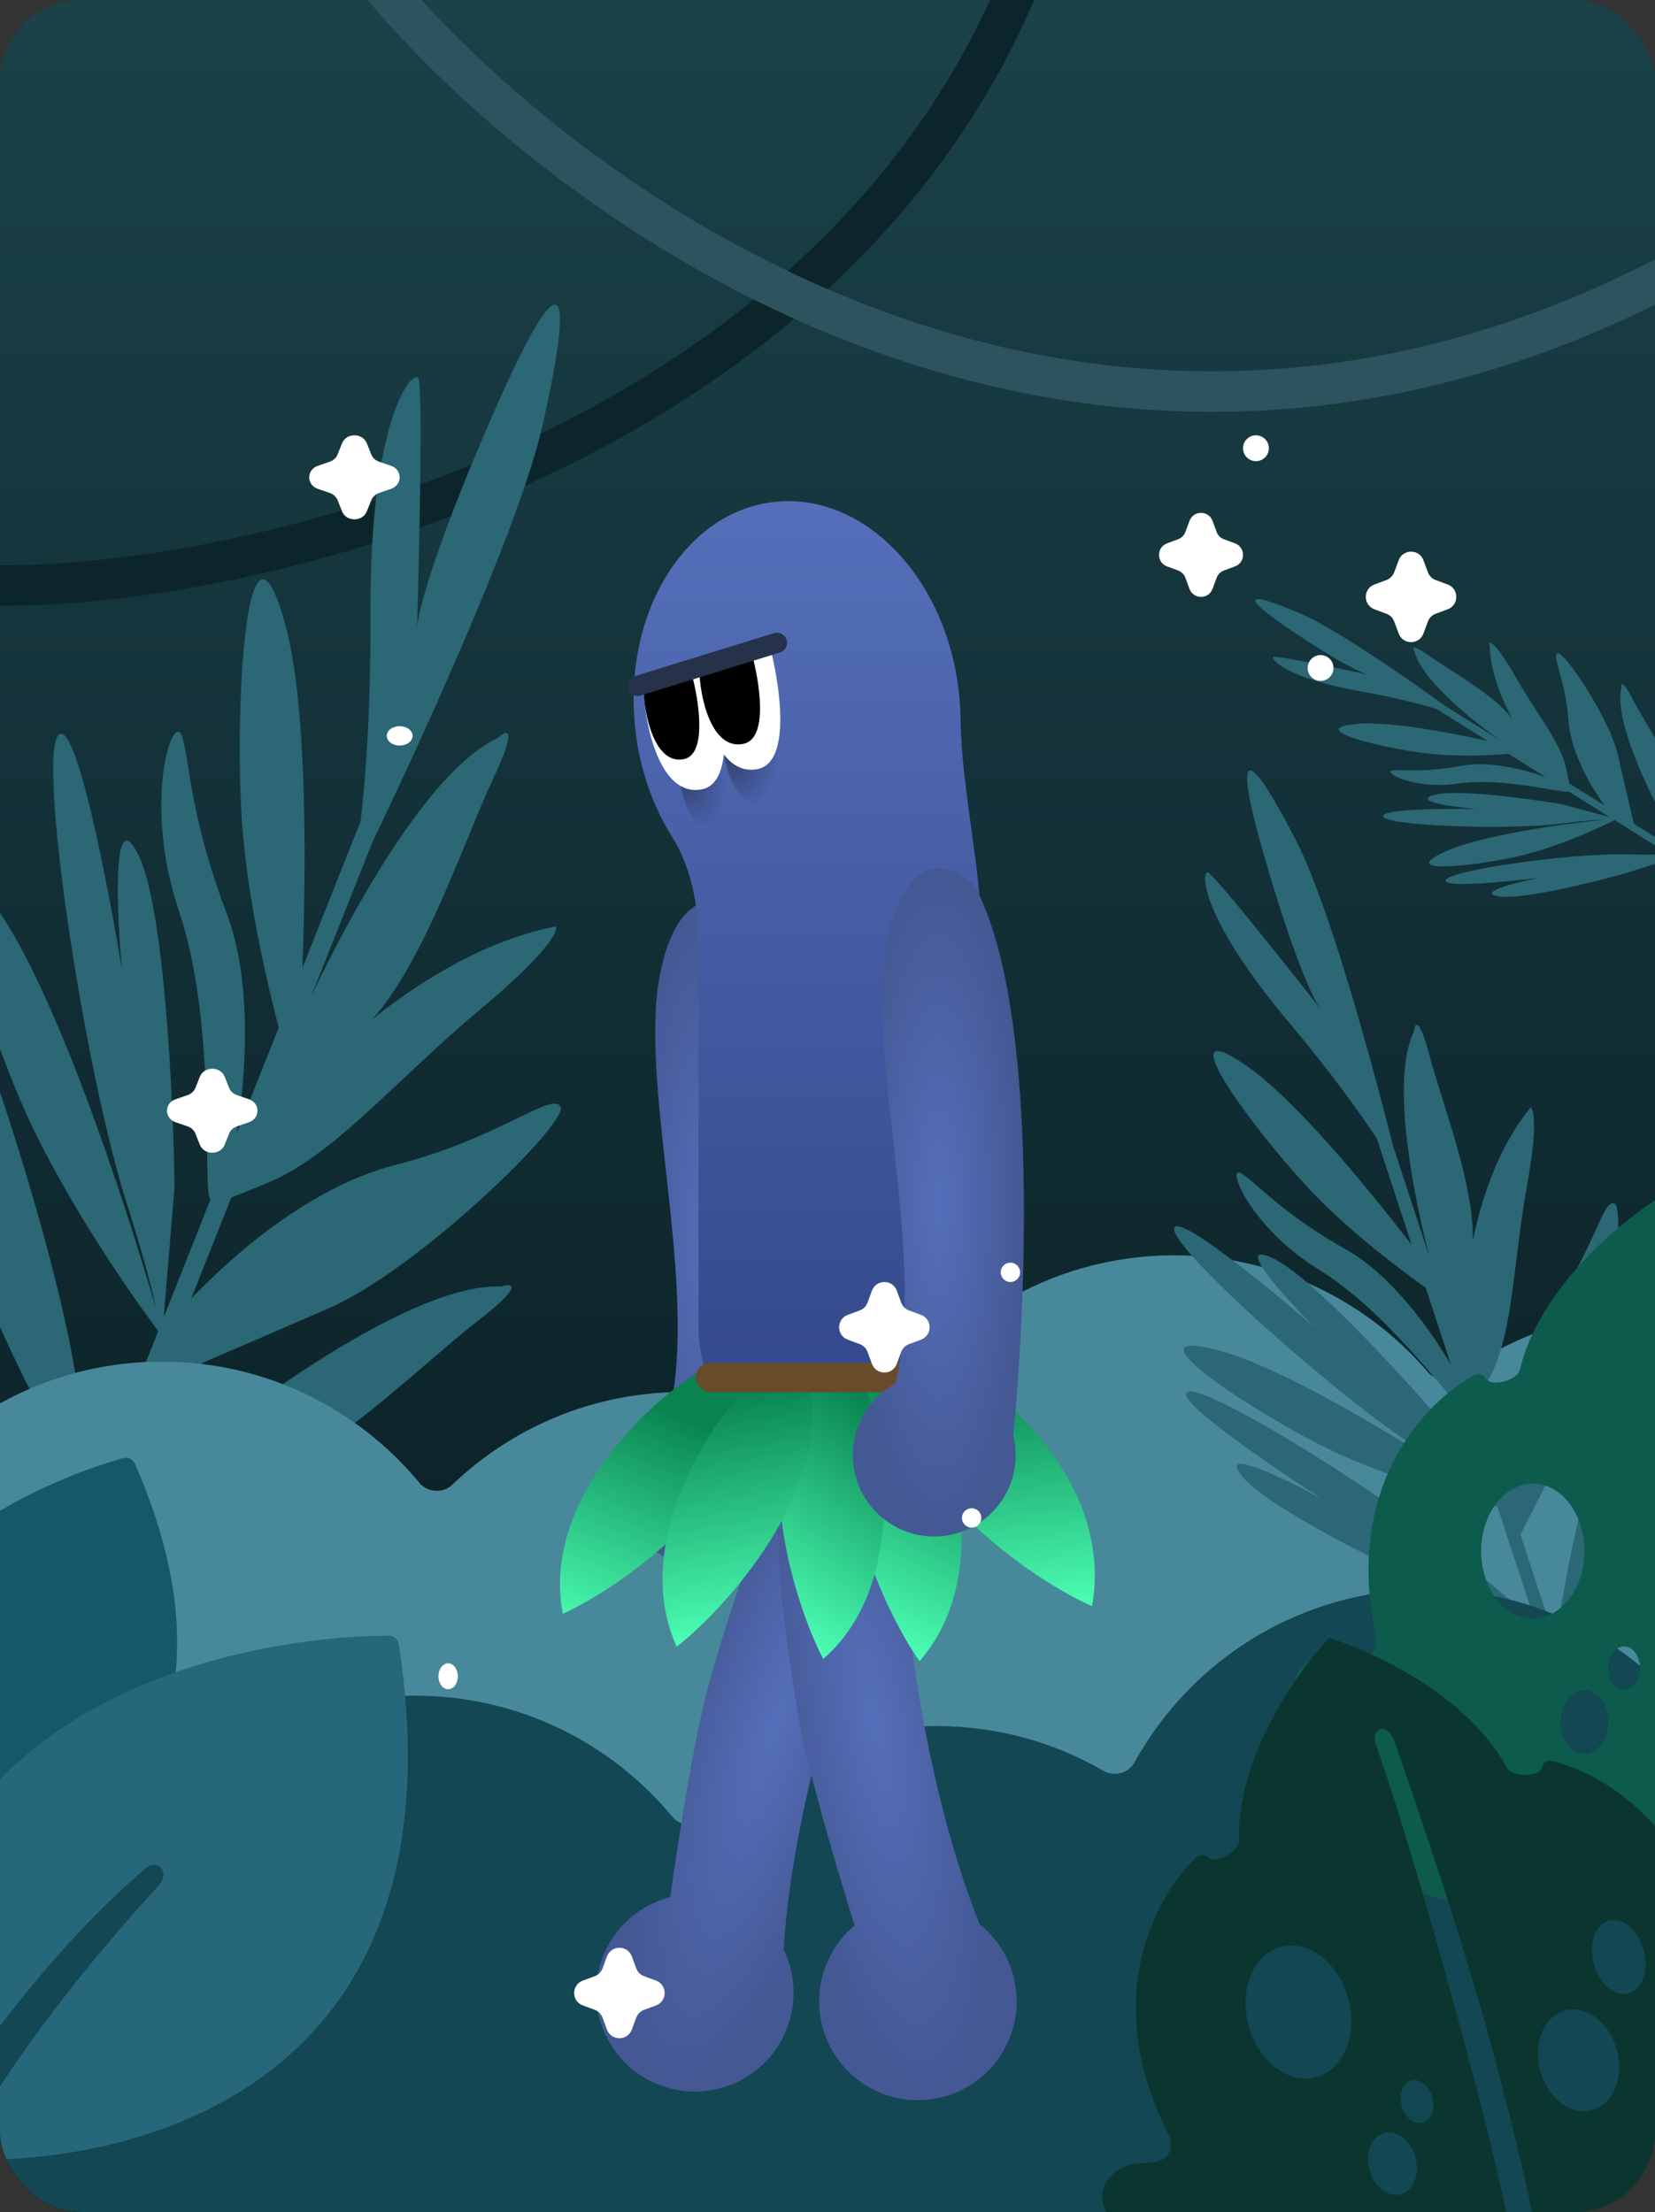 <svg width="327" height="437" viewBox="0 0 327 437" fill="none" xmlns="http://www.w3.org/2000/svg">
<rect x="0" y="0" width="327" height="437" fill="#333333" stroke="none"/>
<g clip-path="url(#clip0_130_4156)">
<rect width="327" height="437" rx="16" fill="url(#paint0_linear_130_4156)"/>
<path d="M-6.5 115.5C43.333 118.167 164.1 91.2 202.5 -6" stroke="#0C252B" stroke-width="8"/>
<path d="M72 -7C112.833 44.167 226.2 125.3 353 40.5" stroke="#2D545E" stroke-width="8"/>
<path fill-rule="evenodd" clip-rule="evenodd" d="M82.623 74.663C83.591 75.922 82.876 108.141 82.398 124.114C82.49 121.243 85.601 108.849 97.333 82.007C112.034 48.372 113.321 57.202 107.148 84.22C102.836 103.097 85.086 142.434 73.559 166.428L61.559 196.653C70.765 177.366 85.541 151.651 98.354 145.823C100.125 144.097 102.421 143.288 97.434 153.855C95.952 156.995 94.322 160.968 92.531 165.333L92.53 165.334L92.53 165.334C87.533 177.511 81.287 192.735 73.541 201.384C84.024 193.008 96.591 185.615 109.832 183.021C110.365 183.883 108.131 188.361 94.93 199.382C89.443 203.964 84.391 208.706 79.614 213.19L79.614 213.19L79.614 213.19L79.614 213.191C70.028 222.19 61.547 230.151 52.864 233.695C52.239 233.95 51.639 234.196 51.064 234.432L51.064 234.432C48.93 235.307 47.141 236.04 45.711 236.573L37.793 256.515C38.204 256.067 38.636 255.63 39.091 255.205C39.217 255.083 39.407 254.893 39.659 254.641L39.661 254.639C43.266 251.032 59.396 234.893 78.215 230.12C88.724 227.454 96.666 223.606 102.099 220.974L102.099 220.974C107.078 218.562 109.948 217.171 110.751 218.65C112.432 221.741 82.666 250.806 64.87 258.51C51.093 264.474 37.074 270.529 31.228 273.052L19.866 301.671L32.285 291.434C47.202 278.69 81.412 253.397 98.917 254.177C101.279 253.444 103.692 253.765 94.449 260.915C91.704 263.039 88.446 265.839 84.868 268.914L84.868 268.915C73.39 278.78 58.612 291.482 46.836 293.822C37.144 295.748 26.078 300.437 18.982 303.897L5.501 337.853L2.075 336.492L17.75 297.01L4.971 272.73C-2.704 256.993 -18.075 222.605 -18.165 210.946C-18.255 199.287 -9.453 218.66 -5.04 229.804C-10.165 213.535 -19.285 181.342 -14.766 182.716C-9.118 184.434 10.469 243.792 14.835 271.156C16.158 279.445 17.219 284.967 17.956 288.799C18.395 291.084 18.719 292.768 18.913 294.08L31.267 262.962C24.439 253.831 11.262 234.433 4.023 217.38C-5.653 194.588 -16.353 157.231 -0.582 179.517C10.919 195.769 24.197 235.755 30.849 258.583C29.852 253.949 28.049 247.152 24.967 237.489C16.546 211.089 7.312 149.269 11.582 145.192C14.998 141.931 21.348 174.783 24.096 191.616C23.019 179.679 22.157 158.417 27.326 168.868C32.495 179.32 34.252 216.946 34.484 234.453L32.364 260.201L41.544 237.078C41.537 237.013 41.54 236.941 41.551 236.861C41.507 236.788 41.463 236.704 41.42 236.608C41.011 235.691 40.973 232.206 40.918 227.181C40.791 215.499 40.572 195.496 35.392 180.103C27.983 158.089 34.277 140.216 35.957 145.485C36.472 147.098 36.806 149.168 37.235 151.829C38.206 157.858 39.668 166.92 44.829 180.575C49.959 194.148 48.587 212.996 46.738 223.996L55.072 203.003C51.968 191.096 48.436 174.55 47.688 160.454C46.377 135.721 49.096 96.933 56.332 123.259C60.495 138.405 60.635 167.829 59.745 191.233L71.262 162.223C72.34 152.88 73.268 139.24 73.191 121.368C73.024 82.731 81.414 73.089 82.623 74.663Z" fill="#2B6774"/>
<path fill-rule="evenodd" clip-rule="evenodd" d="M-182 325V407C-182 409.209 -180.209 411 -178 411H-96H434H516C518.209 411 520 409.209 520 407V325V316.245C520 316.11 519.89 316 519.755 316C519.63 316 519.525 315.904 519.512 315.78C514.911 272.619 478.382 239 434 239C407.912 239 384.538 250.616 368.766 268.957C367.353 270.601 364.914 270.926 363.1 269.739C352.726 262.948 340.324 259 327 259C312.43 259 298.963 263.721 288.045 271.717C286.199 273.068 283.589 272.768 282.099 271.032C269.995 256.932 252.041 248 232 248C207.095 248 185.412 261.795 174.174 282.16C172.981 284.323 170.188 285.098 168.051 283.859C158.332 278.225 147.043 275 135 275C117.303 275 101.232 281.965 89.381 293.304C87.527 295.077 84.489 294.901 82.853 292.926C70.746 278.31 52.461 269 32 269C14.769 269 -0.919 275.603 -12.674 286.417C-14.817 288.389 -18.383 287.804 -19.732 285.223C-34.09 257.75 -62.855 239 -96 239C-140.382 239 -176.911 272.619 -181.512 315.78C-181.525 315.904 -181.63 316 -181.755 316C-181.89 316 -182 316.11 -182 316.245V325Z" fill="#48889B"/>
<path fill-rule="evenodd" clip-rule="evenodd" d="M238.654 172.362C239.747 172.608 253.918 190.406 260.876 199.286C259.629 197.687 255.716 189.559 249.95 169.699C242.726 144.813 247.413 149.021 256.274 166.464C262.464 178.651 270.612 208.006 275.201 226.229L282.35 248.046C278.628 233.425 275.023 212.801 279.34 203.85C279.52 202.114 280.4 200.637 282.47 208.623C283.085 210.995 283.996 213.887 284.997 217.064L284.997 217.064C287.789 225.927 291.28 237.007 290.987 245.198C292.888 235.918 296.364 226.23 302.373 218.839C303.052 219.066 303.863 222.505 301.684 234.447C300.777 239.412 300.18 244.266 299.615 248.857L299.615 248.857C298.482 258.07 297.48 266.22 294.372 272.066C294.148 272.486 293.934 272.891 293.728 273.279L293.728 273.279L293.728 273.279C292.966 274.718 292.327 275.924 291.792 276.859L296.509 291.252C296.529 290.824 296.566 290.392 296.62 289.955C296.634 289.832 296.651 289.642 296.674 289.391C297 285.806 298.456 269.764 306.506 258.671C311.002 252.477 313.571 246.801 315.328 242.919C316.938 239.361 317.867 237.31 318.971 237.749C321.279 238.666 318.267 267.88 312.096 280.1C307.319 289.56 302.451 299.178 300.42 303.188L307.189 323.845L309.3 312.681C311.632 299.028 318.758 269.852 328.605 262.365C329.554 260.9 331.008 259.984 329.226 268.039C328.697 270.431 328.195 273.422 327.644 276.707C325.876 287.244 323.601 300.811 318.271 307.401C313.884 312.825 310.001 320.368 307.716 325.451L315.747 349.96L313.274 350.77L303.935 322.273L286.033 314.879C274.76 309.811 250.884 298.104 245.567 291.821C240.25 285.538 253.778 292.069 261.207 296.119C251.076 289.611 231.583 276.271 234.655 274.974C238.495 273.354 275.939 296.698 290.672 309.567C295.135 313.466 298.206 315.981 300.337 317.727C301.608 318.768 302.544 319.535 303.242 320.158L295.882 297.698C288.053 295.83 272.141 291.264 260.509 285.286C244.963 277.296 222.279 261.869 240.903 266.83C254.484 270.448 279.754 286.136 293.677 295.512C291.042 293.45 286.994 290.577 280.955 286.729C264.458 276.215 231.517 246.857 231.99 242.716C232.37 239.404 250.658 254.353 259.755 262.241C253.777 256.253 243.702 245.111 251.228 248.444C258.754 251.777 276.709 271.391 284.745 280.782L295.229 295.705L289.76 279.016C289.727 278.983 289.696 278.943 289.667 278.894C289.609 278.875 289.547 278.849 289.481 278.816C288.845 278.504 287.249 276.631 284.949 273.93C279.601 267.652 270.444 256.901 260.679 250.893C246.713 242.301 242.052 229.763 245.343 231.861C246.352 232.503 247.468 233.475 248.903 234.725L248.903 234.725C252.154 237.555 257.041 241.81 266.011 246.885C274.926 251.929 282.699 262.771 286.666 269.573L281.701 254.421C274.637 249.365 265.245 241.987 258.47 234.679C246.583 221.857 230.532 199.591 246.352 210.599C255.453 216.933 268.824 232.83 278.917 245.926L272.056 224.987C268.418 219.433 262.759 211.615 254.641 201.956C237.093 181.076 237.286 172.055 238.654 172.362Z" fill="#2B6774"/>
<path fill-rule="evenodd" clip-rule="evenodd" d="M251.637 129.778C252.178 129.5 264.26 131.979 270.242 133.255C269.167 133.023 264.714 131.002 255.412 124.743C243.755 116.9 247.168 117.021 256.918 121.199C263.73 124.117 277.325 133.499 285.569 139.486L296.127 146.077C289.496 141.288 280.826 133.96 279.511 128.736C278.982 127.95 278.835 127.03 282.472 129.633C283.552 130.406 284.936 131.293 286.457 132.266L286.457 132.267L286.458 132.267C290.7 134.984 296.004 138.38 298.729 141.89C296.294 137.368 294.373 132.129 294.304 126.965C294.665 126.824 296.198 127.972 299.443 133.699C300.791 136.079 302.23 138.307 303.591 140.413C306.322 144.64 308.738 148.379 309.477 151.892C309.53 152.144 309.582 152.386 309.631 152.618L309.631 152.62L309.631 152.62C309.814 153.484 309.968 154.208 310.07 154.783L317.036 159.132C316.895 158.947 316.76 158.754 316.631 158.553C316.594 158.497 316.535 158.412 316.458 158.3C315.347 156.695 310.376 149.514 309.87 142.101C309.587 137.961 308.683 134.706 308.064 132.48C307.498 130.44 307.171 129.264 307.783 129.063C309.062 128.642 317.964 141.844 319.644 149.073C320.945 154.67 322.263 160.364 322.812 162.738L332.809 168.979L329.806 163.601C326.031 157.11 318.854 142.494 320.348 135.956C320.234 135.016 320.52 134.13 322.579 138.1C323.19 139.28 324.021 140.698 324.933 142.256L324.933 142.256L324.934 142.257L324.934 142.257C327.861 147.255 331.63 153.691 331.703 158.286C331.764 162.067 332.77 166.556 333.586 169.465L345.447 176.87L344.7 178.067L330.909 169.456L320.89 172.603C314.438 174.413 300.435 177.842 296.039 177.076C291.643 176.31 299.541 174.325 304.04 173.428C297.563 174.241 284.815 175.467 285.643 173.86C286.677 171.851 310.371 168.548 320.974 168.781C324.186 168.851 326.338 168.83 327.831 168.816C328.722 168.807 329.378 168.801 329.885 168.817L319.015 162.031C315.109 163.976 306.901 167.607 299.984 169.163C290.738 171.243 275.938 172.709 285.411 168.299C292.319 165.084 308.286 162.827 317.338 161.888C315.525 161.946 312.842 162.158 308.992 162.656C298.474 164.016 274.563 163.252 273.321 161.365C272.327 159.855 285.133 159.717 291.66 159.837C287.091 159.424 279.026 158.29 283.316 157.061C287.606 155.832 301.894 157.751 308.502 158.864L318.051 161.429L309.974 156.386C309.949 156.384 309.922 156.378 309.893 156.368C309.862 156.38 309.828 156.391 309.789 156.4C309.416 156.491 308.101 156.267 306.205 155.943C301.797 155.189 294.251 153.9 288.099 154.794C279.302 156.074 273.004 152.478 275.103 152.207C275.746 152.124 276.548 152.14 277.579 152.161C279.916 152.209 283.429 152.28 288.924 151.273C294.387 150.273 301.389 152.082 305.404 153.533L298.072 148.955C293.375 149.307 286.903 149.502 281.544 148.816C272.141 147.614 257.723 143.929 268.132 143.01C274.12 142.482 285.209 144.448 293.96 146.388L283.827 140.062C280.383 139.015 275.311 137.73 268.576 136.533C254.017 133.945 250.962 130.125 251.637 129.778Z" fill="#2B6774"/>
<path fill-rule="evenodd" clip-rule="evenodd" d="M-131.755 382C-131.63 382 -131.525 381.904 -131.512 381.78C-126.911 338.619 -90.382 305 -46 305C-12.855 305 15.91 323.75 30.268 351.223C31.617 353.804 35.183 354.389 37.327 352.417C49.081 341.603 64.769 335 82 335C102.461 335 120.747 344.31 132.853 358.926C134.489 360.901 137.527 361.077 139.381 359.304C151.232 347.965 167.303 341 185 341C197.043 341 208.332 344.225 218.051 349.859C220.188 351.098 222.981 350.323 224.174 348.16C235.412 327.795 257.095 314 282 314C318.451 314 348 343.549 348 380C348 380.664 347.99 381.326 347.971 381.985C347.97 381.993 347.977 382 347.985 382C347.993 382 348 382.007 348 382.015V473C348 475.209 346.209 477 344 477H-46H-128C-130.209 477 -132 475.209 -132 473V391V382.245C-132 382.11 -131.89 382 -131.755 382Z" fill="#124753"/>
<path fill-rule="evenodd" clip-rule="evenodd" d="M154.839 385.155C155.932 366.871 162.192 332.248 181.77 289.997C184.507 282.374 186.935 267.372 174.75 268.355C159.518 269.583 144.686 315.525 139.829 333.618C137.248 343.232 134.472 360.325 132.407 374.795C126.014 376.452 120.618 381.315 118.589 388.105C115.502 398.433 121.372 409.308 131.7 412.394C142.027 415.481 152.902 409.611 155.989 399.283C157.447 394.403 156.906 389.4 154.839 385.155Z" fill="url(#paint1_radial_130_4156)"/>
<path fill-rule="evenodd" clip-rule="evenodd" d="M148.198 182.431C144.505 176.628 133.85 173.411 130.263 193.244C128.461 203.207 129.981 216.918 131.572 231.262C133.462 248.307 135.451 266.246 132.082 279.852C127.071 282.578 123.669 287.889 123.669 293.995C123.669 302.881 130.872 310.084 139.758 310.084C148.643 310.084 155.846 302.881 155.846 293.995C155.846 292.643 155.679 291.329 155.365 290.074C158.182 260.843 160.064 205.965 148.198 182.431Z" fill="url(#paint2_radial_130_4156)"/>
<path fill-rule="evenodd" clip-rule="evenodd" d="M193.563 380.156C186.717 363.167 177.537 329.201 177.123 282.637C176.33 274.576 172.096 259.981 161.506 266.09C148.27 273.726 154.554 321.593 157.918 340.022C159.706 349.814 164.522 366.448 168.856 380.407C163.79 384.644 160.998 391.35 162.074 398.355C163.71 409.009 173.674 416.319 184.328 414.683C194.982 413.046 202.292 403.083 200.656 392.429C199.883 387.394 197.25 383.106 193.563 380.156Z" fill="url(#paint3_radial_130_4156)"/>
<path fill-rule="evenodd" clip-rule="evenodd" d="M194 186C194 172.06 189.967 155.98 189.792 142.041C189.771 140.372 189.671 138.68 189.488 136.973C187.045 114.187 170.741 97.25 153.071 99.145C135.401 101.039 123.058 121.046 125.5 143.833C126.367 151.92 128.98 159.27 132.78 165.303C136.562 171.306 138 178.905 138 186V262C138 277.464 150.536 290 166 290C181.464 290 194 277.464 194 262V186Z" fill="url(#paint4_linear_130_4156)"/>
<path d="M215.779 317.304C219.825 294.184 199.724 276.335 190.927 271.851L176.495 273.204C177.947 294.24 204.462 312.403 215.779 317.304Z" fill="url(#paint5_linear_130_4156)"/>
<path d="M181.672 328.168C197.199 310.513 187.245 280.9 182.082 272.477L171.361 271.541C161.613 290.283 174.577 318.074 181.672 328.168Z" fill="url(#paint6_linear_130_4156)"/>
<path d="M162.657 327.76C180.366 312.295 174.384 281.631 170.371 272.604L159.865 270.27C147.742 287.57 156.947 316.822 162.657 327.76Z" fill="url(#paint7_linear_130_4156)"/>
<path d="M111.21 318.832C106.708 295.755 130.241 275.206 138.948 270.538L148.677 275.138C147.64 296.237 122.428 313.695 111.21 318.832Z" fill="url(#paint8_linear_130_4156)"/>
<path d="M133.7 325.315C123.991 303.902 142.143 278.474 149.536 271.922L160.065 274.151C163.928 294.919 143.429 317.727 133.7 325.315Z" fill="url(#paint9_linear_130_4156)"/>
<rect x="137.429" y="269.26" width="56.969" height="5.802" rx="2.901" fill="#684C2A"/>
<path fill-rule="evenodd" clip-rule="evenodd" d="M193.034 175.894C189.342 170.091 178.686 166.874 175.1 186.707C173.298 196.67 174.818 210.381 176.409 224.725C178.299 241.77 180.288 259.709 176.919 273.315C171.907 276.041 168.506 281.352 168.506 287.458C168.506 296.344 175.709 303.547 184.594 303.547C193.48 303.547 200.683 296.344 200.683 287.458C200.683 286.106 200.516 284.792 200.202 283.537C203.018 254.307 204.9 199.428 193.034 175.894Z" fill="url(#paint10_radial_130_4156)"/>
<path d="M153.342 145L143 147.197C143 151.736 145.433 159.937 151.719 158.912C156.748 158.092 154.896 149.296 153.342 145Z" fill="url(#paint11_radial_130_4156)"/>
<path d="M142.618 148L134 150.452C134 155.518 136.028 164.671 141.266 163.527C145.457 162.612 143.913 152.794 142.618 148Z" fill="url(#paint12_radial_130_4156)"/>
<path fill-rule="evenodd" clip-rule="evenodd" d="M-27.494 374.258C-26.46 376.757 -22.932 376.521 -22.058 373.962C-18.14 362.486 -12.198 348.113 -4.711 336.096C-2.86 333.126 -0.035 335.187 -1.596 338.318C-7.793 350.748 -14.043 365.68 -16.825 377.289C-17.324 379.371 -15.444 381.154 -13.385 380.563C15.102 372.397 51.663 346.365 26.68 289.209C26.29 288.317 25.308 287.807 24.371 288.069C-3.616 295.891 -48.732 322.963 -27.494 374.258Z" fill="#145969"/>
<path fill-rule="evenodd" clip-rule="evenodd" d="M-17.54 416.273C-17.135 418.947 -13.664 419.592 -12.175 417.335C-2.282 402.336 12.598 382.847 28.653 369.228C31.322 366.965 33.678 369.977 31.307 372.551C17.844 387.169 2.08 407.016 -6.108 422.597C-7.104 424.493 -5.745 426.706 -3.604 426.694C35.087 426.479 91.396 406.462 78.79 324.845C78.641 323.883 77.831 323.134 76.857 323.14C38.74 323.385 -28.71 342.452 -17.54 416.273Z" fill="#26677B"/>
<path fill-rule="evenodd" clip-rule="evenodd" d="M328.052 236.744C337.107 242.577 351.584 255.453 355.134 270.515C355.61 272.532 360.825 273.975 361.846 272.173C362.301 271.37 363.293 271.045 364.102 271.49C374.166 277.03 389.686 293.57 383.691 322.518C383.171 325.031 384.225 327.617 386.791 327.554C387.81 327.53 389.003 327.384 390.371 327.064C395.004 325.979 400.13 328.784 399.601 333.513C396.851 358.073 381.676 388.138 336.06 371.668C337.394 358.698 337.919 343.357 337.968 327.954C338.051 301.989 336.216 276.169 335.013 259.664C334.913 258.287 334.277 256.553 332.9 256.653C331.523 256.753 331.273 258.347 331.374 259.724C332.569 276.128 333.051 302.123 332.968 327.938C332.921 342.854 332.421 357.455 331.224 369.793C331.192 369.78 331.16 369.766 331.128 369.753L327.71 368.511L324.292 369.911C274.828 390.42 258.666 359.095 255.819 333.67C255.29 328.942 260.416 326.137 265.049 327.222C266.417 327.542 267.61 327.687 268.629 327.712C271.195 327.774 272.249 325.189 271.729 322.675C265.734 293.728 281.254 277.188 291.318 271.648C292.127 271.203 293.119 271.528 293.574 272.331C294.595 274.133 299.811 272.69 300.286 270.673C303.836 255.611 318.313 242.735 327.369 236.901L327.834 236.604L328.052 236.744ZM313.055 306.432C313.055 313.798 308.489 319.769 302.856 319.769C297.223 319.769 292.656 313.798 292.656 306.432C292.656 299.065 297.223 293.094 302.856 293.094C308.489 293.094 313.055 299.065 313.055 306.432ZM313.055 346.445C315.655 346.445 317.763 343.635 317.763 340.168C317.763 336.702 315.655 333.892 313.055 333.892C310.456 333.892 308.348 336.702 308.348 340.168C308.348 343.635 310.456 346.445 313.055 346.445ZM361.699 329.969C361.699 335.602 358.186 340.168 353.853 340.168C349.52 340.168 346.007 335.602 346.007 329.969C346.007 324.336 349.52 319.769 353.853 319.769C358.186 319.769 361.699 324.336 361.699 329.969ZM320.901 333.892C322.634 333.892 324.039 331.96 324.039 329.577C324.039 327.193 322.634 325.261 320.901 325.261C319.168 325.261 317.763 327.193 317.763 329.577C317.763 331.96 319.168 333.892 320.901 333.892ZM371.898 312.316C371.898 316.432 369.615 319.769 366.799 319.769C363.982 319.769 361.699 316.432 361.699 312.316C361.699 308.199 363.982 304.862 366.799 304.862C369.615 304.862 371.898 308.199 371.898 312.316Z" fill="#0D5B4D"/>
<path fill-rule="evenodd" clip-rule="evenodd" d="M262.844 323.663C273.1 326.953 290.417 335.644 297.744 349.274C298.725 351.099 304.136 351.144 304.656 349.138C304.888 348.245 305.762 347.674 306.658 347.895C317.814 350.641 337.086 362.601 338.787 392.113C338.935 394.676 340.623 396.901 343.085 396.176C344.063 395.888 345.178 395.439 346.416 394.776C350.61 392.529 356.288 393.912 357 398.616C360.701 423.051 353.825 456.02 305.501 451.917C303.432 439.044 299.969 424.09 296.03 409.199C289.39 384.097 280.933 359.631 275.5 344C275.047 342.696 273.984 341.186 272.679 341.639C271.375 342.092 271.547 343.696 272 345C277.4 360.536 284.594 385.52 291.196 410.477C295.01 424.898 298.306 439.13 300.343 451.357C300.309 451.353 300.275 451.348 300.241 451.344L296.618 451.029L293.678 453.265C251.208 485.878 227.489 459.804 218.159 435.982C216.424 431.552 220.65 427.516 225.405 427.364C226.809 427.319 227.999 427.151 228.99 426.911C231.485 426.307 231.834 423.537 230.681 421.244C217.398 394.835 228.108 374.841 236.396 366.885C237.062 366.246 238.104 366.303 238.752 366.961C240.205 368.437 244.868 365.693 244.806 363.623C244.336 348.155 254.987 331.97 262.225 323.992L262.598 323.584L262.844 323.663ZM266.395 394.857C268.301 401.973 265.436 408.923 259.995 410.381C254.554 411.838 248.598 407.252 246.691 400.137C244.785 393.022 247.65 386.072 253.091 384.614C258.532 383.156 264.488 387.742 266.395 394.857ZM276.751 433.507C279.262 432.834 280.571 429.575 279.674 426.226C278.776 422.878 276.013 420.709 273.502 421.382C270.991 422.055 269.682 425.315 270.58 428.663C271.477 432.011 274.24 434.18 276.751 433.507ZM319.473 405.003C320.931 410.444 318.72 415.764 314.534 416.885C310.349 418.007 305.774 414.505 304.316 409.064C302.858 403.623 305.069 398.303 309.255 397.181C313.44 396.06 318.015 399.562 319.473 405.003ZM281.081 419.351C282.755 418.903 283.612 416.673 282.995 414.371C282.378 412.069 280.521 410.566 278.847 411.015C277.173 411.464 276.316 413.693 276.932 415.995C277.549 418.297 279.406 419.8 281.081 419.351ZM324.756 385.311C325.821 389.287 324.479 393.102 321.759 393.831C319.038 394.56 315.969 391.927 314.904 387.951C313.839 383.975 315.18 380.161 317.901 379.432C320.621 378.703 323.69 381.335 324.756 385.311Z" fill="#0B362F"/>
<g style="mix-blend-mode:overlay">
<path d="M235.023 116.337C235.805 118.451 238.795 118.451 239.577 116.337L240.388 114.146C240.634 113.481 241.158 112.957 241.823 112.711L244.015 111.9C246.128 111.118 246.128 108.128 244.015 107.346L241.823 106.535C241.158 106.289 240.634 105.765 240.388 105.1L239.577 102.908C238.795 100.794 235.805 100.794 235.023 102.908L234.212 105.1C233.966 105.765 233.442 106.289 232.777 106.535L230.585 107.346C228.472 108.128 228.472 111.118 230.585 111.9L232.777 112.711C233.442 112.957 233.966 113.481 234.212 114.146L235.023 116.337Z" fill="white"/>
<path d="M67.579 101.015C68.421 103.129 71.641 103.129 72.483 101.015L73.356 98.823C73.621 98.158 74.186 97.634 74.901 97.388L77.262 96.577C79.538 95.795 79.538 92.805 77.262 92.023L74.901 91.212C74.186 90.966 73.621 90.442 73.356 89.777L72.483 87.585C71.641 85.472 68.421 85.472 67.579 87.585L66.705 89.777C66.44 90.442 65.876 90.966 65.16 91.212L62.8 92.023C60.523 92.805 60.523 95.795 62.8 96.577L65.16 97.388C65.876 97.634 66.44 98.158 66.705 98.823L67.579 101.015Z" fill="white"/>
<path d="M39.486 226.153C40.329 228.267 43.548 228.267 44.391 226.153L45.264 223.961C45.529 223.297 46.093 222.773 46.809 222.527L49.17 221.716C51.446 220.933 51.446 217.944 49.17 217.161L46.809 216.35C46.093 216.104 45.529 215.58 45.264 214.916L44.391 212.724C43.548 210.61 40.329 210.61 39.486 212.724L38.613 214.916C38.348 215.58 37.784 216.104 37.068 216.35L34.707 217.161C32.431 217.944 32.431 220.933 34.707 221.716L37.068 222.527C37.784 222.773 38.348 223.297 38.613 223.961L39.486 226.153Z" fill="white"/>
<path d="M172.286 269.446C173.129 271.723 176.348 271.723 177.191 269.446L178.064 267.086C178.329 266.37 178.893 265.806 179.609 265.541L181.97 264.668C184.246 263.825 184.246 260.605 181.97 259.763L179.609 258.89C178.893 258.625 178.329 258.06 178.064 257.345L177.191 254.984C176.348 252.708 173.129 252.708 172.286 254.984L171.413 257.345C171.148 258.06 170.584 258.625 169.868 258.89L167.507 259.763C165.231 260.605 165.231 263.825 167.507 264.668L169.868 265.541C170.584 265.806 171.148 266.37 171.413 267.086L172.286 269.446Z" fill="white"/>
<path d="M119.932 400.97C120.775 403.246 123.994 403.246 124.837 400.97L125.71 398.609C125.975 397.893 126.539 397.329 127.255 397.064L129.616 396.191C131.892 395.348 131.892 392.129 129.616 391.286L127.255 390.413C126.539 390.148 125.975 389.584 125.71 388.868L124.837 386.507C123.994 384.231 120.775 384.231 119.932 386.507L119.059 388.868C118.794 389.584 118.23 390.148 117.514 390.413L115.153 391.286C112.877 392.129 112.877 395.348 115.153 396.191L117.514 397.064C118.23 397.329 118.794 397.893 119.059 398.609L119.932 400.97Z" fill="white"/>
<path d="M276.348 125.154C277.19 127.43 280.41 127.43 281.252 125.154L282.126 122.793C282.391 122.078 282.955 121.513 283.671 121.249L286.031 120.375C288.308 119.533 288.308 116.313 286.031 115.471L283.671 114.597C282.955 114.332 282.391 113.768 282.126 113.052L281.252 110.692C280.41 108.415 277.19 108.415 276.348 110.692L275.474 113.052C275.209 113.768 274.645 114.332 273.929 114.597L271.569 115.471C269.292 116.313 269.292 119.533 271.569 120.375L273.929 121.249C274.645 121.513 275.209 122.078 275.474 122.793L276.348 125.154Z" fill="white"/>
<circle cx="260.923" cy="131.969" r="2.554" fill="white"/>
<circle cx="199.639" cy="251.362" r="1.915" fill="white"/>
<circle cx="191.977" cy="299.885" r="1.915" fill="white"/>
<ellipse cx="88.546" cy="331.169" rx="1.915" ry="2.554" fill="white"/>
<circle cx="248.154" cy="88.554" r="2.554" fill="white"/>
<ellipse cx="78.969" cy="145.377" rx="2.554" ry="1.915" fill="white"/>
</g>
<path d="M140.96 131.069L127.171 134.991C127.171 143.098 130.416 157.742 138.797 155.912C145.502 154.447 143.033 138.74 140.96 131.069Z" fill="white"/>
<path d="M136.651 133.069L127.171 135.736C127.171 141.249 129.402 151.207 135.164 149.962C139.774 148.966 138.076 138.285 136.651 133.069Z" fill="black"/>
<path d="M151.96 127.068L138.171 130.991C138.171 139.098 141.416 153.742 149.797 151.912C156.502 150.447 154.033 134.739 151.96 127.068Z" fill="white"/>
<path d="M148.513 129.069L138.171 131.893C138.171 137.73 140.604 148.274 146.89 146.956C151.919 145.901 150.067 134.592 148.513 129.069Z" fill="black"/>
<path d="M126 135.5L153.5 127" stroke="#253249" stroke-width="4" stroke-linecap="round"/>
</g>
<defs>
<linearGradient id="paint0_linear_130_4156" x1="163.5" y1="0" x2="163.5" y2="437" gradientUnits="userSpaceOnUse">
<stop stop-color="#1B4149"/>
<stop offset="1" stop-color="#05161A"/>
</linearGradient>
<radialGradient id="paint1_radial_130_4156" cx="0" cy="0" r="1" gradientUnits="userSpaceOnUse" gradientTransform="translate(153.339 339.992) rotate(106.64) scale(75.567 19.517)">
<stop stop-color="#556FBA"/>
<stop offset="1" stop-color="#445894"/>
</radialGradient>
<radialGradient id="paint2_radial_130_4156" cx="0" cy="0" r="1" gradientUnits="userSpaceOnUse" gradientTransform="translate(140.573 244.044) rotate(90) scale(66.04 16.904)">
<stop stop-color="#556FBA"/>
<stop offset="1" stop-color="#445894"/>
</radialGradient>
<radialGradient id="paint3_radial_130_4156" cx="0" cy="0" r="1" gradientUnits="userSpaceOnUse" gradientTransform="translate(172.856 339.991) rotate(81.269) scale(75.567 19.517)">
<stop stop-color="#556FBA"/>
<stop offset="1" stop-color="#445894"/>
</radialGradient>
<linearGradient id="paint4_linear_130_4156" x1="159.509" y1="99" x2="159.509" y2="274.007" gradientUnits="userSpaceOnUse">
<stop stop-color="#556FBA"/>
<stop offset="1" stop-color="#33498B"/>
</linearGradient>
<linearGradient id="paint5_linear_130_4156" x1="194.236" y1="271.54" x2="198.678" y2="318.908" gradientUnits="userSpaceOnUse">
<stop stop-color="#098451"/>
<stop offset="1" stop-color="#4CFFB4"/>
</linearGradient>
<linearGradient id="paint6_linear_130_4156" x1="187.194" y1="277.806" x2="166.244" y2="320.618" gradientUnits="userSpaceOnUse">
<stop stop-color="#098451"/>
<stop offset="1" stop-color="#4CFFB4"/>
</linearGradient>
<linearGradient id="paint7_linear_130_4156" x1="174.739" y1="278.558" x2="148.352" y2="318.25" gradientUnits="userSpaceOnUse">
<stop stop-color="#098451"/>
<stop offset="1" stop-color="#4CFFB4"/>
</linearGradient>
<linearGradient id="paint8_linear_130_4156" x1="130" y1="278" x2="112.19" y2="322.774" gradientUnits="userSpaceOnUse">
<stop stop-color="#098451"/>
<stop offset="1" stop-color="#4CFFB4"/>
</linearGradient>
<linearGradient id="paint9_linear_130_4156" x1="143.094" y1="275.53" x2="150.659" y2="322.589" gradientUnits="userSpaceOnUse">
<stop stop-color="#098451"/>
<stop offset="1" stop-color="#4CFFB4"/>
</linearGradient>
<radialGradient id="paint10_radial_130_4156" cx="0" cy="0" r="1" gradientUnits="userSpaceOnUse" gradientTransform="translate(185.409 237.507) rotate(90) scale(66.04 16.904)">
<stop stop-color="#556FBA"/>
<stop offset="1" stop-color="#445894"/>
</radialGradient>
<radialGradient id="paint11_radial_130_4156" cx="0" cy="0" r="1" gradientUnits="userSpaceOnUse" gradientTransform="translate(144 149.5) rotate(62.242) scale(10.736 9.202)">
<stop stop-color="#32406B"/>
<stop offset="1" stop-color="#32406B" stop-opacity="0"/>
</radialGradient>
<radialGradient id="paint12_radial_130_4156" cx="0" cy="0" r="1" gradientUnits="userSpaceOnUse" gradientTransform="translate(134.833 153.022) rotate(68.546) scale(11.392 8.065)">
<stop stop-color="#32406B"/>
<stop offset="1" stop-color="#32406B" stop-opacity="0"/>
</radialGradient>
<clipPath id="clip0_130_4156">
<rect width="327" height="437" rx="16" fill="white"/>
</clipPath>
</defs>
</svg>

